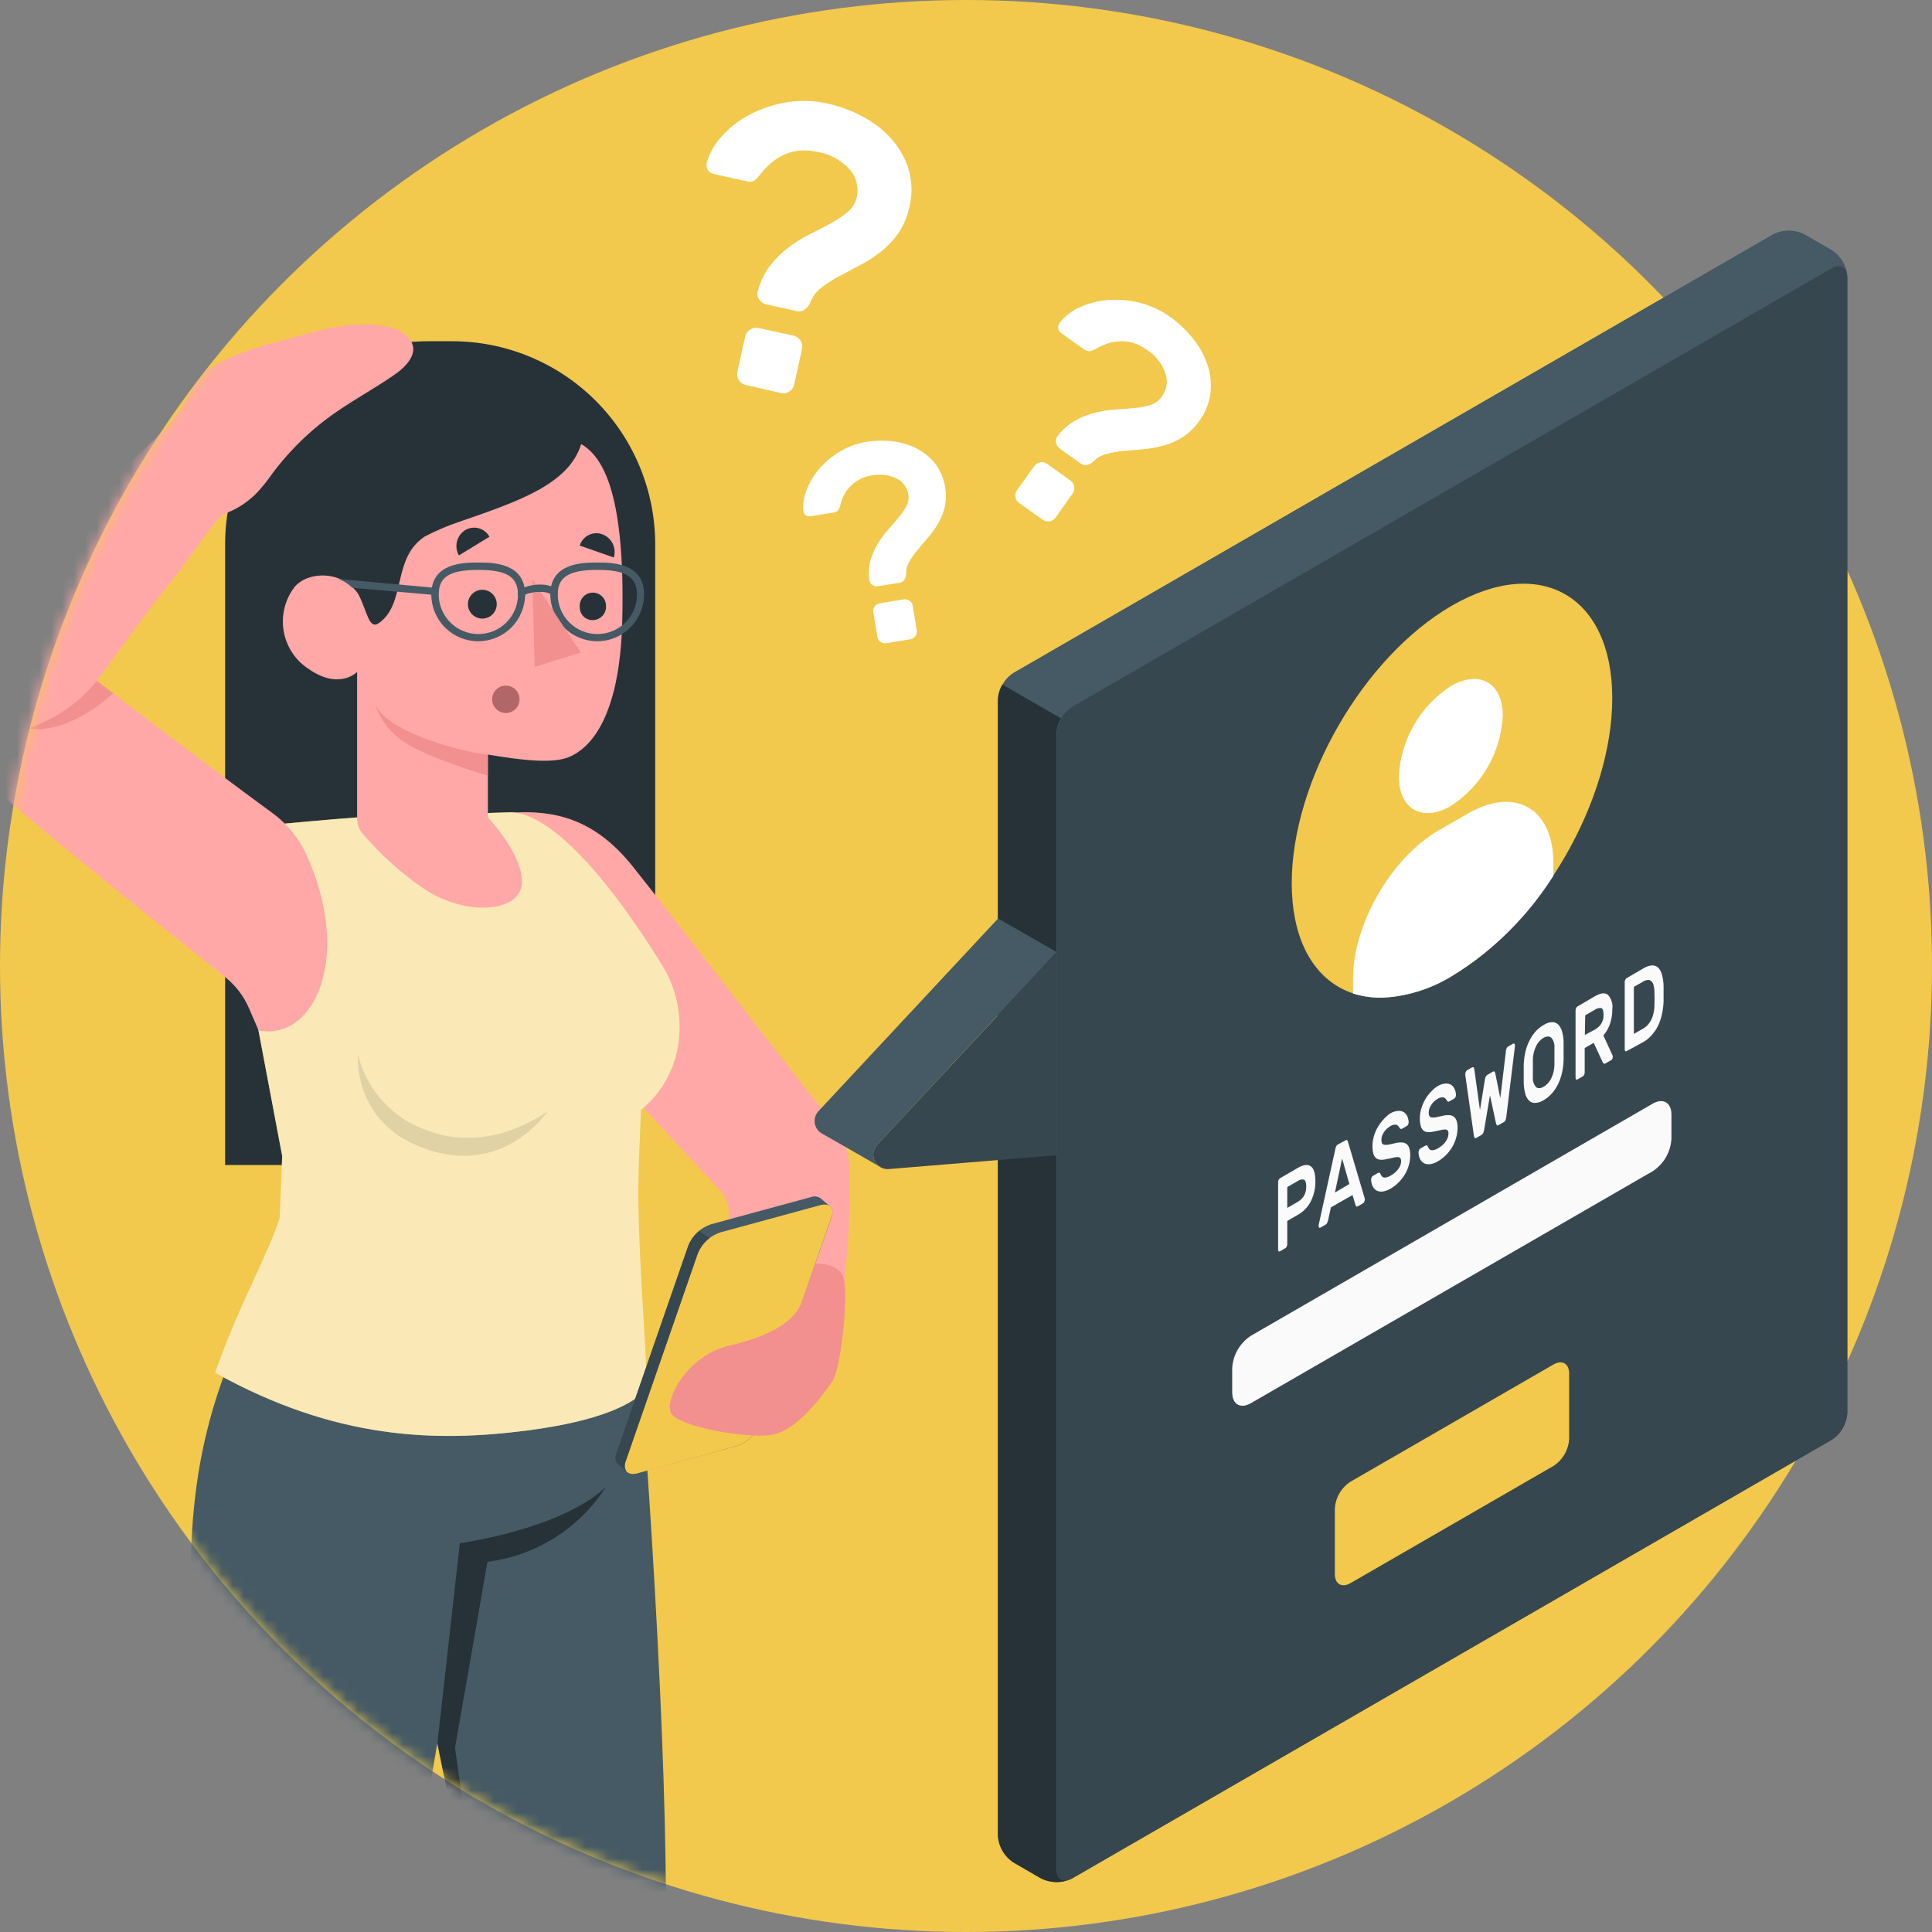 <svg width="170" height="170" viewBox="0 0 170 170" fill="none" xmlns="http://www.w3.org/2000/svg">
<rect x="0" y="0" width="170" height="170" fill="#808080" stroke="none"/>
<circle cx="85" cy="85" r="85" fill="#F2C94C"/>
<path d="M72.866 9.124C73.961 9.367 75.016 9.765 75.999 10.304C76.941 10.81 77.786 11.48 78.492 12.283C79.169 13.055 79.671 13.963 79.964 14.947C80.263 16 80.285 17.112 80.028 18.176C79.857 19.019 79.523 19.821 79.044 20.535C78.607 21.146 78.086 21.693 77.496 22.159C76.918 22.609 76.3 23.006 75.651 23.346L73.824 24.316C73.273 24.603 72.751 24.941 72.263 25.325C71.822 25.663 71.484 26.118 71.286 26.638C71.19 26.875 71.03 27.081 70.823 27.234C70.726 27.31 70.612 27.362 70.491 27.388C70.37 27.413 70.245 27.41 70.126 27.38L67.436 26.784C67.306 26.756 67.184 26.704 67.075 26.629C66.966 26.553 66.873 26.457 66.802 26.346C66.726 26.242 66.675 26.122 66.654 25.995C66.633 25.869 66.643 25.739 66.681 25.616C66.898 24.784 67.279 24.003 67.804 23.32C68.282 22.716 68.837 22.177 69.453 21.715C70.054 21.276 70.69 20.887 71.356 20.555C71.99 20.231 72.625 19.92 73.177 19.609C73.69 19.333 74.173 19.004 74.617 18.626C75.006 18.3 75.276 17.854 75.384 17.357C75.485 16.927 75.48 16.477 75.37 16.049C75.259 15.62 75.046 15.225 74.75 14.896C74.008 14.086 73.017 13.548 71.933 13.367C69.929 12.924 68.237 13.598 66.859 15.391C66.726 15.587 66.558 15.757 66.364 15.892C66.145 16.001 65.892 16.019 65.66 15.943L62.799 15.309C62.595 15.269 62.415 15.151 62.298 14.979C62.236 14.887 62.194 14.783 62.175 14.673C62.156 14.564 62.162 14.452 62.19 14.344C62.433 13.463 62.886 12.653 63.51 11.985C64.213 11.209 65.048 10.565 65.977 10.082C66.993 9.55 68.087 9.186 69.219 9.003C70.431 8.806 71.669 8.847 72.866 9.124ZM69.828 29.537C70.079 29.596 70.298 29.751 70.436 29.969C70.575 30.187 70.623 30.451 70.57 30.704L69.885 33.812C69.861 33.942 69.811 34.066 69.737 34.175C69.662 34.285 69.566 34.377 69.453 34.446C69.347 34.52 69.227 34.57 69.1 34.594C68.973 34.618 68.843 34.615 68.717 34.586L65.647 33.882C65.517 33.86 65.392 33.81 65.283 33.735C65.174 33.661 65.081 33.564 65.013 33.45C64.942 33.343 64.893 33.223 64.87 33.096C64.847 32.97 64.851 32.84 64.88 32.715L65.571 29.606C65.63 29.354 65.785 29.135 66.003 28.996C66.221 28.856 66.485 28.806 66.738 28.858L69.828 29.537Z" fill="white"/>
<path d="M76.253 38.88C77.017 38.758 77.794 38.743 78.562 38.836C79.296 38.923 80.008 39.138 80.668 39.47C81.296 39.796 81.85 40.25 82.292 40.802C82.69 41.343 82.97 41.961 83.114 42.616C83.258 43.272 83.264 43.95 83.129 44.608C83.008 45.114 82.814 45.599 82.552 46.048C82.3 46.485 82.007 46.897 81.677 47.279C81.353 47.659 81.042 48.021 80.757 48.37C80.478 48.695 80.229 49.045 80.015 49.416C79.814 49.742 79.712 50.119 79.723 50.501C79.718 50.68 79.667 50.854 79.577 51.008C79.531 51.08 79.471 51.14 79.4 51.186C79.329 51.232 79.249 51.262 79.165 51.275L77.262 51.579C77.173 51.596 77.082 51.594 76.993 51.574C76.905 51.554 76.822 51.517 76.748 51.465C76.673 51.418 76.61 51.354 76.565 51.278C76.52 51.202 76.493 51.116 76.488 51.028C76.408 50.437 76.451 49.837 76.615 49.264C76.764 48.757 76.977 48.271 77.249 47.818C77.516 47.383 77.822 46.973 78.163 46.593C78.499 46.213 78.797 45.858 79.089 45.515C79.349 45.209 79.575 44.875 79.761 44.519C79.926 44.213 79.986 43.861 79.932 43.517C79.885 43.214 79.765 42.928 79.582 42.681C79.4 42.435 79.161 42.237 78.886 42.102C78.204 41.773 77.432 41.679 76.691 41.836C76.02 41.934 75.396 42.237 74.904 42.704C74.412 43.171 74.077 43.778 73.944 44.443C73.907 44.603 73.843 44.755 73.754 44.894C73.641 45.014 73.487 45.089 73.323 45.103L71.318 45.426C71.177 45.453 71.031 45.424 70.912 45.344C70.851 45.302 70.8 45.247 70.761 45.184C70.723 45.12 70.699 45.05 70.69 44.976C70.63 44.346 70.729 43.712 70.976 43.13C71.227 42.453 71.596 41.826 72.067 41.278C72.583 40.678 73.191 40.164 73.868 39.755C74.599 39.312 75.409 39.015 76.253 38.88ZM79.526 52.74C79.614 52.726 79.703 52.73 79.789 52.751C79.875 52.771 79.956 52.809 80.028 52.861C80.102 52.91 80.166 52.974 80.214 53.05C80.262 53.125 80.294 53.21 80.307 53.298L80.662 55.474C80.689 55.651 80.646 55.831 80.542 55.976C80.437 56.121 80.28 56.218 80.104 56.248L77.979 56.597C77.802 56.624 77.622 56.581 77.478 56.476C77.404 56.427 77.342 56.362 77.295 56.286C77.248 56.211 77.217 56.127 77.205 56.039L76.85 53.863C76.833 53.776 76.836 53.686 76.857 53.6C76.877 53.513 76.916 53.432 76.97 53.362C77.02 53.288 77.085 53.226 77.16 53.179C77.235 53.132 77.32 53.101 77.408 53.089L79.526 52.74Z" fill="white"/>
<g opacity="0.2">
<path d="M76.253 38.88C77.017 38.758 77.794 38.743 78.562 38.836C79.296 38.923 80.008 39.138 80.668 39.47C81.296 39.796 81.85 40.25 82.292 40.802C82.69 41.343 82.97 41.961 83.114 42.616C83.258 43.272 83.264 43.95 83.129 44.608C83.008 45.114 82.814 45.599 82.552 46.048C82.3 46.485 82.007 46.897 81.677 47.279C81.353 47.659 81.042 48.021 80.757 48.37C80.478 48.695 80.229 49.045 80.015 49.416C79.814 49.742 79.712 50.119 79.723 50.501C79.718 50.68 79.667 50.854 79.577 51.008C79.531 51.08 79.471 51.14 79.4 51.186C79.329 51.232 79.249 51.262 79.165 51.275L77.262 51.579C77.173 51.596 77.082 51.594 76.993 51.574C76.905 51.554 76.822 51.517 76.748 51.465C76.673 51.418 76.61 51.354 76.565 51.278C76.52 51.202 76.493 51.116 76.488 51.028C76.408 50.437 76.451 49.837 76.615 49.264C76.764 48.757 76.977 48.271 77.249 47.818C77.516 47.383 77.822 46.973 78.163 46.593C78.499 46.213 78.797 45.858 79.089 45.515C79.349 45.209 79.575 44.875 79.761 44.519C79.926 44.213 79.986 43.861 79.932 43.517C79.885 43.214 79.765 42.928 79.582 42.681C79.4 42.435 79.161 42.237 78.886 42.102C78.204 41.773 77.432 41.679 76.691 41.836C76.02 41.934 75.396 42.237 74.904 42.704C74.412 43.171 74.077 43.778 73.944 44.443C73.907 44.603 73.843 44.755 73.754 44.894C73.641 45.014 73.487 45.089 73.323 45.103L71.318 45.426C71.177 45.453 71.031 45.424 70.912 45.344C70.851 45.302 70.8 45.247 70.761 45.184C70.723 45.12 70.699 45.05 70.69 44.976C70.63 44.346 70.729 43.712 70.976 43.13C71.227 42.453 71.596 41.826 72.067 41.278C72.583 40.678 73.191 40.164 73.868 39.755C74.599 39.312 75.409 39.015 76.253 38.88ZM79.526 52.74C79.614 52.726 79.703 52.73 79.789 52.751C79.875 52.771 79.956 52.809 80.028 52.861C80.102 52.91 80.166 52.974 80.214 53.05C80.262 53.125 80.294 53.21 80.307 53.298L80.662 55.474C80.689 55.651 80.646 55.831 80.542 55.976C80.437 56.121 80.28 56.218 80.104 56.248L77.979 56.597C77.802 56.624 77.622 56.581 77.478 56.476C77.404 56.427 77.342 56.362 77.295 56.286C77.248 56.211 77.217 56.127 77.205 56.039L76.85 53.863C76.833 53.776 76.836 53.686 76.857 53.6C76.877 53.513 76.916 53.432 76.97 53.362C77.02 53.288 77.085 53.226 77.16 53.179C77.235 53.132 77.32 53.101 77.408 53.089L79.526 52.74Z" fill="white"/>
</g>
<path d="M94.192 42.299C94.279 42.359 94.352 42.436 94.408 42.526C94.463 42.615 94.5 42.715 94.516 42.819C94.536 42.922 94.534 43.029 94.512 43.131C94.489 43.234 94.445 43.331 94.382 43.415L92.873 45.54C92.813 45.627 92.736 45.7 92.646 45.756C92.557 45.811 92.457 45.848 92.353 45.864C92.249 45.884 92.143 45.883 92.041 45.86C91.938 45.837 91.841 45.793 91.756 45.731L89.676 44.253C89.589 44.193 89.516 44.116 89.461 44.027C89.407 43.937 89.372 43.837 89.359 43.733C89.338 43.629 89.34 43.523 89.363 43.42C89.386 43.318 89.43 43.221 89.492 43.136L91.021 41.011C91.144 40.839 91.331 40.722 91.54 40.687C91.749 40.651 91.963 40.699 92.137 40.821L94.192 42.299ZM102.971 27.906C103.73 28.438 104.405 29.079 104.976 29.809C105.532 30.488 105.962 31.262 106.244 32.093C106.508 32.889 106.596 33.733 106.505 34.566C106.397 35.456 106.06 36.301 105.528 37.021C105.132 37.603 104.623 38.1 104.031 38.48C103.51 38.807 102.943 39.055 102.35 39.216C101.772 39.367 101.182 39.469 100.586 39.521L98.899 39.673C98.393 39.713 97.892 39.8 97.402 39.933C96.95 40.035 96.536 40.264 96.209 40.593C96.062 40.743 95.875 40.848 95.67 40.897C95.573 40.925 95.47 40.929 95.371 40.909C95.272 40.889 95.178 40.846 95.099 40.783L93.26 39.476C93.084 39.351 92.963 39.162 92.924 38.95C92.9 38.847 92.901 38.74 92.926 38.637C92.951 38.535 93.001 38.44 93.07 38.36C93.499 37.802 94.036 37.336 94.649 36.99C95.201 36.688 95.789 36.46 96.4 36.311C96.989 36.168 97.59 36.077 98.195 36.038C98.791 36 99.349 35.956 99.87 35.905C100.345 35.863 100.816 35.769 101.271 35.626C101.67 35.493 102.013 35.232 102.248 34.884C102.46 34.589 102.598 34.248 102.65 33.889C102.702 33.531 102.666 33.164 102.546 32.822C102.246 31.977 101.673 31.256 100.916 30.773C99.546 29.796 98.051 29.765 96.431 30.678C96.268 30.782 96.088 30.855 95.899 30.894C95.8 30.901 95.701 30.888 95.607 30.856C95.514 30.825 95.427 30.775 95.353 30.71L93.399 29.321C93.329 29.274 93.268 29.213 93.221 29.142C93.174 29.071 93.142 28.992 93.126 28.908C93.111 28.822 93.114 28.733 93.135 28.648C93.156 28.563 93.194 28.483 93.247 28.413C93.708 27.823 94.307 27.355 94.992 27.05C95.769 26.698 96.602 26.483 97.453 26.415C98.389 26.337 99.332 26.412 100.244 26.637C101.228 26.875 102.156 27.306 102.971 27.906Z" fill="white"/>
<g opacity="0.6">
<path d="M94.192 42.299C94.279 42.359 94.352 42.436 94.408 42.526C94.463 42.615 94.5 42.715 94.516 42.819C94.536 42.922 94.534 43.029 94.512 43.131C94.489 43.234 94.445 43.331 94.382 43.415L92.873 45.54C92.813 45.627 92.736 45.7 92.646 45.756C92.557 45.811 92.457 45.848 92.353 45.864C92.249 45.884 92.143 45.883 92.041 45.86C91.938 45.837 91.841 45.793 91.756 45.731L89.676 44.253C89.589 44.193 89.516 44.116 89.461 44.027C89.407 43.937 89.372 43.837 89.359 43.733C89.338 43.629 89.34 43.523 89.363 43.42C89.386 43.318 89.43 43.221 89.492 43.136L91.021 41.011C91.144 40.839 91.331 40.722 91.54 40.687C91.749 40.651 91.963 40.699 92.137 40.821L94.192 42.299ZM102.971 27.906C103.73 28.438 104.405 29.079 104.976 29.809C105.532 30.488 105.962 31.262 106.244 32.093C106.508 32.889 106.596 33.733 106.505 34.566C106.397 35.456 106.06 36.301 105.528 37.021C105.132 37.603 104.623 38.1 104.031 38.48C103.51 38.807 102.943 39.055 102.35 39.216C101.772 39.367 101.182 39.469 100.586 39.521L98.899 39.673C98.393 39.713 97.892 39.8 97.402 39.933C96.95 40.035 96.536 40.264 96.209 40.593C96.062 40.743 95.875 40.848 95.67 40.897C95.573 40.925 95.47 40.929 95.371 40.909C95.272 40.889 95.178 40.846 95.099 40.783L93.26 39.476C93.084 39.351 92.963 39.162 92.924 38.95C92.9 38.847 92.901 38.74 92.926 38.637C92.951 38.535 93.001 38.44 93.07 38.36C93.499 37.802 94.036 37.336 94.649 36.99C95.201 36.688 95.789 36.46 96.4 36.311C96.989 36.168 97.59 36.077 98.195 36.038C98.791 36 99.349 35.956 99.87 35.905C100.345 35.863 100.816 35.769 101.271 35.626C101.67 35.493 102.013 35.232 102.248 34.884C102.46 34.589 102.598 34.248 102.65 33.889C102.702 33.531 102.666 33.164 102.546 32.822C102.246 31.977 101.673 31.256 100.916 30.773C99.546 29.796 98.051 29.765 96.431 30.678C96.268 30.782 96.088 30.855 95.899 30.894C95.8 30.901 95.701 30.888 95.607 30.856C95.514 30.825 95.427 30.775 95.353 30.71L93.399 29.321C93.329 29.274 93.268 29.213 93.221 29.142C93.174 29.071 93.142 28.992 93.126 28.908C93.111 28.822 93.114 28.733 93.135 28.648C93.156 28.563 93.194 28.483 93.247 28.413C93.708 27.823 94.307 27.355 94.992 27.05C95.769 26.698 96.602 26.483 97.453 26.415C98.389 26.337 99.332 26.412 100.244 26.637C101.228 26.875 102.156 27.306 102.971 27.906Z" fill="white"/>
</g>
<mask id="mask0_53_994" style="mask-type:alpha" maskUnits="userSpaceOnUse" x="0" y="0" width="170" height="170">
<circle cx="85" cy="85" r="85" fill="#D9D9D9"/>
</mask>
<g mask="url(#mask0_53_994)">
<path d="M42.346 102.51H19.809V47.907C19.809 43.164 21.693 38.616 25.046 35.263C28.399 31.909 32.948 30.025 37.69 30.025H39.771C44.513 30.025 49.062 31.909 52.415 35.263C55.769 38.616 57.653 43.164 57.653 47.907V87.235C57.644 91.289 56.028 95.174 53.158 98.038C50.289 100.902 46.4 102.51 42.346 102.51Z" fill="#263238"/>
<path d="M21.337 117.068C16.339 128.035 16.339 136.523 17.17 150.522C17.906 163.367 19.13 174.69 19.13 174.69C18.94 176.967 15.774 181.414 15.362 191.487C14.982 200.901 15.996 212.87 15.996 212.87C15.996 212.87 23.107 216.81 28.366 212.832C28.366 212.832 33.441 188.607 34.925 176.821C36.194 166.539 38.477 153.402 38.477 153.402L43.279 176.752C42.242 180.065 41.491 183.46 41.033 186.901C40.361 193.834 44.243 207.447 44.243 207.447C44.243 207.447 51.589 209.635 56.073 205.658C56.073 205.658 57.748 183.526 58.376 175.179C59.213 163.995 57.45 133.725 56.073 117.696L21.337 117.068Z" fill="#455A64"/>
<path d="M38.49 153.383L40.462 135.787C40.462 135.787 49.305 134.607 53.314 130.839C52.166 132.634 50.638 134.155 48.837 135.293C47.035 136.431 45.006 137.158 42.892 137.424L40.037 153.796L43.279 176.752L38.49 153.383Z" fill="#263238"/>
<path d="M74.297 112.742C74.663 109.531 74.824 106.3 74.779 103.068C74.583 100.277 74.082 99.82 70.181 94.879C64.916 88.2 60.418 82.192 55.661 76.223C52.261 71.961 48.683 71.307 45.207 71.498C42.771 71.631 47.529 83.347 49.92 90.28L63.577 104.984C64 105.564 64.195 106.28 64.123 106.995L63.298 119.504L67.39 124.984C67.39 124.984 73.587 119.643 74.297 112.742Z" fill="#FFA8A7"/>
<path d="M32.038 71.878C29.393 72.062 24.585 72.513 24.585 72.513C21.813 74.06 21.109 75.335 20.595 79.014C20.373 80.588 21.654 84.768 22.752 90.711L24.832 101.73L24.604 107.198C23.526 110.534 21.084 114.676 18.927 120.785C29.52 126.697 38.401 126.919 46.457 125.86C52.597 125.067 55.851 123.582 56.936 122.111C56.708 116.078 56.301 112.348 56.175 106.043C56.13 103.398 56.289 100.721 56.397 97.676C60.513 94.289 60.564 88.656 58.3 84.99C53.079 76.534 47.998 71.212 44.636 71.485L32.038 71.878Z" fill="#F2C94C"/>
<path opacity="0.6" d="M32.038 71.878C29.393 72.062 24.585 72.513 24.585 72.513C21.813 74.06 21.109 75.335 20.595 79.014C20.373 80.588 21.654 84.768 22.752 90.711L24.832 101.73L24.604 107.198C23.526 110.534 21.084 114.676 18.927 120.785C29.52 126.697 38.401 126.919 46.457 125.86C52.597 125.067 55.851 123.582 56.936 122.111C56.708 116.078 56.301 112.348 56.175 106.043C56.13 103.398 56.289 100.721 56.397 97.676C60.513 94.289 60.564 88.656 58.3 84.99C53.079 76.534 47.998 71.212 44.636 71.485L32.038 71.878Z" fill="white"/>
<path opacity="0.1" d="M48.195 97.759C48.195 97.759 43.361 101.514 37.836 99.554C36.285 99.065 34.886 98.184 33.775 96.996C32.663 95.808 31.877 94.354 31.493 92.773C31.493 92.773 30.909 99.085 37.868 101.235C44.611 103.309 48.195 97.759 48.195 97.759Z" fill="black"/>
<path d="M54.754 54.555C54.545 63.714 51.582 65.972 50.085 66.607C48.588 67.241 45.721 66.861 42.93 66.397V71.929C42.93 71.929 46.152 75.303 45.911 77.822C45.67 80.34 40.837 80.626 37.234 78.158C35.246 76.792 33.448 75.169 31.886 73.331C31.587 72.976 31.422 72.526 31.423 72.062V59.122C31.423 59.122 29.895 60.739 27.192 58.887C26.609 58.515 26.11 58.026 25.726 57.45C25.343 56.875 25.083 56.226 24.963 55.544C24.844 54.863 24.868 54.164 25.033 53.493C25.199 52.821 25.502 52.191 25.924 51.643C27.104 50.254 30.098 50.159 31.531 52.277C32.343 53.857 32.451 55.449 33.358 54.815C35.769 53.077 34.474 49.106 37.386 47.203C38.342 46.704 39.334 46.28 40.355 45.934C45.55 44.139 50.054 42.629 51.138 39.077C53.181 40.244 55.008 43.752 54.754 54.555Z" fill="#FFA8A7"/>
<path d="M44.51 62.738C45.175 62.738 45.715 62.198 45.715 61.532C45.715 60.867 45.175 60.327 44.51 60.327C43.844 60.327 43.304 60.867 43.304 61.532C43.304 62.198 43.844 62.738 44.51 62.738Z" fill="#B16668"/>
<path d="M43.71 53.165C43.71 53.414 43.637 53.656 43.5 53.863C43.363 54.07 43.169 54.233 42.941 54.33C42.712 54.428 42.461 54.456 42.216 54.412C41.972 54.368 41.746 54.254 41.567 54.083C41.387 53.911 41.261 53.691 41.205 53.45C41.15 53.208 41.166 52.955 41.252 52.722C41.339 52.49 41.491 52.288 41.691 52.141C41.892 51.994 42.13 51.909 42.378 51.897C42.55 51.888 42.722 51.915 42.883 51.974C43.044 52.034 43.192 52.127 43.316 52.245C43.441 52.364 43.54 52.507 43.608 52.665C43.676 52.823 43.71 52.993 43.71 53.165Z" fill="#263238"/>
<path d="M53.32 53.292C53.333 53.448 53.315 53.604 53.267 53.752C53.219 53.9 53.142 54.037 53.041 54.155C52.939 54.273 52.815 54.37 52.676 54.44C52.536 54.51 52.385 54.551 52.229 54.561C52.072 54.576 51.914 54.557 51.766 54.505C51.617 54.454 51.48 54.372 51.366 54.264C51.251 54.156 51.161 54.025 51.101 53.879C51.041 53.733 51.013 53.577 51.018 53.419C51.001 53.263 51.017 53.105 51.064 52.955C51.111 52.805 51.188 52.666 51.29 52.547C51.393 52.428 51.518 52.331 51.66 52.261C51.801 52.193 51.955 52.153 52.112 52.146C52.269 52.139 52.426 52.163 52.573 52.219C52.72 52.274 52.854 52.359 52.967 52.468C53.081 52.577 53.17 52.708 53.231 52.853C53.291 52.998 53.322 53.154 53.32 53.312V53.292Z" fill="#263238"/>
<path d="M42.08 56.426C40.986 56.426 39.936 55.992 39.162 55.219C38.388 54.446 37.952 53.397 37.95 52.303C37.95 49.499 40.843 49.499 42.08 49.499C43.317 49.499 46.203 49.499 46.203 52.303C46.201 53.396 45.766 54.444 44.994 55.217C44.221 55.989 43.173 56.424 42.08 56.426ZM42.08 50.146C39.543 50.146 38.604 50.781 38.604 52.303C38.604 53.228 38.971 54.116 39.626 54.77C40.28 55.424 41.167 55.792 42.093 55.792C43.018 55.792 43.905 55.424 44.56 54.77C45.214 54.116 45.581 53.228 45.581 52.303C45.556 50.749 44.579 50.146 42.08 50.146Z" fill="#455A64"/>
<path d="M52.553 56.426C51.459 56.426 50.409 55.992 49.635 55.219C48.861 54.446 48.425 53.397 48.423 52.303C48.423 49.499 51.316 49.499 52.553 49.499C53.79 49.499 56.676 49.499 56.676 52.303C56.674 53.396 56.239 54.444 55.466 55.217C54.694 55.989 53.646 56.424 52.553 56.426ZM52.553 50.146C50.053 50.146 49.077 50.781 49.077 52.303C49.077 53.228 49.444 54.116 50.098 54.77C50.753 55.424 51.64 55.792 52.565 55.792C53.491 55.792 54.378 55.424 55.032 54.77C55.687 54.116 56.054 53.228 56.054 52.303C56.029 50.749 55.052 50.146 52.553 50.146Z" fill="#455A64"/>
<path d="M46.844 50.971L47.047 58.678L51.1 57.422L46.844 50.971Z" fill="#F28F8F"/>
<path d="M42.924 66.416C39.98 66.03 33.923 64.291 32.977 61.894C33.358 63.105 34.099 64.172 35.102 64.951C36.91 66.505 42.924 68.25 42.924 68.25V66.416Z" fill="#F28F8F"/>
<path d="M43.069 47.228L40.38 48.871C40.168 48.502 40.106 48.065 40.208 47.652C40.309 47.238 40.566 46.88 40.925 46.651C41.103 46.543 41.3 46.473 41.506 46.444C41.711 46.414 41.92 46.427 42.121 46.481C42.321 46.535 42.509 46.629 42.672 46.758C42.835 46.886 42.97 47.046 43.069 47.228Z" fill="#263238"/>
<path d="M54.012 49.055L51.018 48.008C51.075 47.81 51.173 47.626 51.305 47.466C51.437 47.307 51.6 47.177 51.784 47.083C51.969 46.989 52.17 46.934 52.376 46.921C52.583 46.907 52.789 46.937 52.984 47.006C53.386 47.151 53.716 47.444 53.907 47.825C54.099 48.207 54.136 48.647 54.012 49.055Z" fill="#263238"/>
<path d="M45.88 52.633C45.837 52.633 45.794 52.624 45.754 52.607C45.715 52.591 45.679 52.566 45.649 52.536C45.618 52.505 45.595 52.468 45.579 52.429C45.563 52.389 45.555 52.346 45.556 52.303C45.556 51.776 46.596 51.434 47.535 51.434C48.474 51.434 49.077 51.776 49.077 52.303C49.057 52.372 49.015 52.432 48.958 52.475C48.901 52.519 48.831 52.542 48.76 52.542C48.688 52.542 48.618 52.519 48.561 52.475C48.504 52.432 48.462 52.372 48.442 52.303C48.442 52.239 48.119 52.081 47.554 52.081C47.1 52.071 46.648 52.149 46.222 52.309C46.222 52.353 46.213 52.397 46.196 52.438C46.178 52.478 46.153 52.515 46.121 52.545C46.089 52.575 46.051 52.599 46.009 52.614C45.968 52.629 45.924 52.635 45.88 52.633Z" fill="#455A64"/>
<path d="M38.287 52.353H38.249L30.998 51.719C30.659 51.383 30.256 51.12 29.812 50.945L38.325 51.732C38.41 51.743 38.488 51.787 38.541 51.855C38.594 51.922 38.619 52.008 38.61 52.093C38.595 52.168 38.555 52.235 38.496 52.282C38.437 52.33 38.362 52.355 38.287 52.353Z" fill="#455A64"/>
<path d="M8.518 59.915C10.89 56.743 12.508 54.352 14.671 51.669C15.901 50.127 16.688 49.023 17.842 47.444C18.654 46.353 19.111 45.433 20.037 45.097C21.038 44.687 21.939 44.068 22.682 43.283C23.139 42.778 23.563 42.244 23.951 41.684C25.311 39.854 26.925 38.229 28.747 36.857C30.649 35.423 32.775 34.32 34.735 32.956C35.902 32.138 37.151 30.78 35.73 29.511C35.295 29.144 34.773 28.893 34.214 28.782C30.757 28.034 27.751 29.22 24.37 30.082C22.901 30.449 21.465 30.935 20.075 31.535C19.392 31.805 18.751 32.173 18.172 32.626C17.363 33.442 16.7 34.39 16.212 35.43C14.734 38.069 11.562 40.428 9.342 42.515C6.748 44.957 4.426 47.197 1.464 49.886C-1.2 52.316 -3.807 54.548 -6.249 57.2C-8.273 59.388 -7.518 61.101 -7.252 61.697C-5.602 65.085 -3.756 66.302 -1.543 68.402C2.263 72.037 15.426 82.497 19.783 85.954C20.72 86.689 21.455 87.649 21.921 88.745L22.758 90.68C27.732 91.593 31.049 84.127 26.932 75.139C26.251 73.685 25.209 72.43 23.907 71.491C18.705 67.704 8.518 59.915 8.518 59.915Z" fill="#FFA8A7"/>
<path d="M8.518 59.915C6.935 61.862 4.825 63.313 2.441 64.095C2.441 64.095 5.612 64.907 9.958 61.006L8.518 59.915Z" fill="#F28F8F"/>
<path d="M73.004 106.125L72.192 105.428C72.07 105.348 71.932 105.298 71.787 105.281C71.643 105.264 71.497 105.282 71.361 105.333L62.55 107.73C62.106 107.878 61.699 108.12 61.358 108.44C61.016 108.76 60.748 109.15 60.571 109.583L54.227 127.87C54.151 128.019 54.121 128.188 54.141 128.354C54.162 128.52 54.231 128.677 54.342 128.803L55.179 129.526C55.301 129.61 55.441 129.663 55.588 129.681C55.735 129.698 55.884 129.68 56.023 129.627L64.846 127.23C65.29 127.082 65.696 126.84 66.038 126.52C66.38 126.2 66.648 125.81 66.825 125.377C68.094 121.781 71.9 110.686 73.168 107.09C73.321 106.639 73.245 106.297 73.004 106.125Z" fill="#455A64"/>
<path d="M55.058 128.574L61.402 110.287C61.578 109.854 61.846 109.465 62.188 109.146C62.53 108.827 62.937 108.587 63.381 108.441L72.185 106.043C73.003 105.821 73.454 106.29 73.162 107.09C71.893 110.686 68.087 121.781 66.819 125.377C66.642 125.81 66.373 126.2 66.032 126.52C65.69 126.84 65.283 127.082 64.84 127.23L56.035 129.653C55.223 129.843 54.785 129.374 55.058 128.574Z" fill="#F2C94C"/>
<path d="M62.423 108.948C61.965 109.295 61.61 109.76 61.395 110.293L55.052 128.575C54.979 128.72 54.949 128.882 54.965 129.044C54.98 129.206 55.041 129.359 55.141 129.488L54.354 128.816C54.242 128.691 54.17 128.535 54.148 128.368C54.127 128.202 54.156 128.032 54.234 127.883L60.577 109.595C60.778 109.098 61.103 108.661 61.522 108.327L62.423 108.948Z" fill="#37474F"/>
<path d="M70.587 114.461C69.952 116.319 67.751 117.563 64.11 118.425C60.469 119.288 58.458 123.151 59.036 124.325C59.613 125.498 65.499 126.595 67.853 126.259C70.206 125.923 72.566 122.523 73.283 121.47C73.999 120.417 74.824 113.072 74.069 112.063C73.314 111.054 71.722 111.213 71.722 111.213L70.587 114.461Z" fill="#F28F8F"/>
</g>
<path d="M91.607 165.273L89.203 163.883C88.802 163.623 88.469 163.272 88.229 162.859C87.99 162.446 87.852 161.982 87.826 161.505V61.585C87.852 61.109 87.99 60.646 88.228 60.233C88.466 59.819 88.798 59.468 89.196 59.206L156.023 20.627C156.448 20.411 156.919 20.299 157.396 20.299C157.873 20.299 158.344 20.411 158.769 20.627L161.174 22.016C161.574 22.276 161.908 22.627 162.147 23.04C162.386 23.454 162.524 23.918 162.55 24.395V124.314C162.524 124.79 162.386 125.253 162.148 125.667C161.91 126.08 161.579 126.431 161.18 126.693L94.353 165.279C93.928 165.495 93.457 165.607 92.979 165.606C92.502 165.605 92.031 165.491 91.607 165.273Z" fill="#455A64"/>
<path d="M162.55 24.172C162.455 23.462 161.878 23.202 161.186 23.602L94.353 62.188C93.949 62.441 93.615 62.793 93.383 63.209L88.226 60.234C88.456 59.815 88.79 59.461 89.196 59.206L156.023 20.627C156.448 20.411 156.919 20.299 157.396 20.299C157.873 20.299 158.344 20.411 158.769 20.627L161.173 22.016C161.545 22.255 161.86 22.571 162.098 22.944C162.335 23.316 162.49 23.735 162.55 24.172Z" fill="#455A64"/>
<path d="M94.119 165.387C93.713 165.551 93.276 165.627 92.838 165.608C92.401 165.589 91.972 165.477 91.581 165.279L89.171 163.883C88.772 163.622 88.441 163.27 88.203 162.857C87.965 162.444 87.827 161.981 87.801 161.505V61.585C87.817 61.108 87.955 60.643 88.2 60.234L93.358 63.209C93.107 63.619 92.967 64.087 92.951 64.567V164.486C92.977 165.273 93.472 165.634 94.119 165.387Z" fill="#263238"/>
<path d="M92.977 64.579V164.486C92.977 165.361 93.611 165.717 94.353 165.279L161.18 126.693C161.578 126.431 161.91 126.08 162.148 125.666C162.386 125.253 162.524 124.79 162.55 124.314V24.395C162.55 23.519 161.916 23.164 161.18 23.602L94.353 62.188C93.951 62.449 93.617 62.802 93.377 63.218C93.138 63.634 93.001 64.1 92.977 64.579Z" fill="#37474F"/>
<path d="M77.372 102.639C76.51 102.125 72.507 99.848 72.298 99.727C72.135 99.63 71.995 99.497 71.89 99.339C71.785 99.181 71.717 99.001 71.691 98.813C71.665 98.625 71.681 98.433 71.739 98.252C71.797 98.071 71.895 97.906 72.025 97.767L87.826 80.818L92.977 83.774L77.182 100.736C77.058 100.868 76.964 101.025 76.905 101.197C76.847 101.368 76.826 101.55 76.844 101.731C76.862 101.911 76.919 102.085 77.01 102.242C77.101 102.399 77.225 102.534 77.372 102.639Z" fill="#455A64"/>
<path d="M92.977 83.793L77.182 100.736C77.007 100.923 76.892 101.159 76.854 101.413C76.815 101.667 76.855 101.926 76.966 102.157C77.079 102.388 77.258 102.579 77.481 102.706C77.704 102.833 77.96 102.889 78.216 102.867L92.977 101.649V83.793Z" fill="#37474F"/>
<path d="M127.763 53.288C135.553 48.791 141.865 52.438 141.865 61.433C141.865 70.428 135.553 81.357 127.763 85.855C119.974 90.352 113.662 86.705 113.662 77.716C113.662 68.728 119.974 57.786 127.763 53.288Z" fill="#F2C94C"/>
<path d="M127.662 60.367C130.199 58.908 132.236 60.088 132.236 63.006C132.149 64.592 131.69 66.136 130.895 67.511C130.101 68.887 128.993 70.055 127.662 70.922C125.125 72.382 123.082 71.202 123.082 68.284C123.169 66.697 123.629 65.153 124.425 63.778C125.221 62.402 126.33 61.234 127.662 60.367Z" fill="white"/>
<path d="M136.682 75.921C136.682 71.132 133.314 69.184 129.165 71.582L126.571 73.079C122.422 75.477 119.054 81.325 119.054 86.102V87.415C119.837 87.665 120.655 87.792 121.477 87.789C123.703 87.714 125.87 87.058 127.764 85.886C131.369 83.665 134.42 80.649 136.682 77.069V75.921Z" fill="white"/>
<path d="M118.832 130.378L136.695 120.064C137.456 119.626 138.071 119.981 138.071 120.857V126.61C138.045 127.087 137.907 127.551 137.668 127.964C137.429 128.378 137.095 128.729 136.695 128.989L118.832 139.303C118.071 139.741 117.456 139.386 117.456 138.51V132.757C117.481 132.28 117.62 131.816 117.859 131.403C118.098 130.989 118.431 130.638 118.832 130.378Z" fill="#F2C94C"/>
<path d="M110.085 117.527L145.423 97.114C146.33 96.587 147.072 97.012 147.072 98.065V100.203C147.041 100.775 146.876 101.332 146.589 101.828C146.303 102.324 145.903 102.745 145.423 103.058L110.066 123.47C109.159 123.997 108.423 123.572 108.423 122.519V120.4C108.452 119.824 108.617 119.262 108.906 118.763C109.195 118.263 109.599 117.839 110.085 117.527Z" fill="#FAFAFA"/>
<path d="M114.22 102.753C114.702 102.474 115.077 102.429 115.343 102.626C115.61 102.823 115.743 103.26 115.743 103.933C115.756 104.547 115.619 105.154 115.343 105.703C115.094 106.198 114.703 106.609 114.22 106.882L113.269 107.434V109.483C113.267 109.554 113.25 109.623 113.218 109.686C113.196 109.744 113.156 109.792 113.104 109.826L112.622 110.105C112.605 110.117 112.585 110.124 112.565 110.124C112.544 110.124 112.524 110.117 112.508 110.105C112.473 110.062 112.458 110.007 112.463 109.953V104.022C112.463 103.952 112.478 103.882 112.508 103.819C112.532 103.762 112.571 103.714 112.622 103.679L114.22 102.753ZM113.269 106.286L114.189 105.753C114.411 105.628 114.598 105.449 114.734 105.233C114.878 104.978 114.949 104.688 114.937 104.396C114.937 104.053 114.867 103.857 114.734 103.8C114.64 103.777 114.542 103.776 114.447 103.797C114.353 103.817 114.264 103.86 114.189 103.92L113.269 104.453V106.286Z" fill="#FAFAFA"/>
<path d="M118.401 100.336C118.464 100.298 118.515 100.298 118.547 100.336C118.587 100.393 118.615 100.458 118.629 100.527L120.094 105.487C120.094 105.487 120.094 105.525 120.094 105.544C120.093 105.615 120.076 105.684 120.044 105.747C120.021 105.805 119.981 105.853 119.929 105.887L119.498 106.134C119.422 106.179 119.365 106.185 119.333 106.134C119.302 106.102 119.281 106.063 119.27 106.02L119.01 105.151L117.107 106.242L116.853 107.409C116.835 107.472 116.812 107.534 116.783 107.593C116.752 107.67 116.693 107.734 116.618 107.771L116.187 108.018C116.171 108.031 116.151 108.039 116.13 108.039C116.109 108.039 116.089 108.031 116.073 108.018C116.04 107.977 116.024 107.925 116.028 107.872C116.025 107.849 116.025 107.826 116.028 107.802L117.487 101.155C117.505 101.057 117.533 100.961 117.57 100.869C117.601 100.802 117.652 100.747 117.716 100.711L118.401 100.336ZM118.731 104.18L118.096 101.941L117.462 104.935L118.731 104.18Z" fill="#FAFAFA"/>
<path d="M122.315 97.983C122.527 97.849 122.768 97.769 123.019 97.748C123.196 97.732 123.373 97.772 123.526 97.862C123.665 97.953 123.774 98.083 123.837 98.237C123.906 98.393 123.945 98.561 123.951 98.731C123.955 98.802 123.94 98.872 123.907 98.934C123.884 98.992 123.844 99.041 123.793 99.074L123.374 99.315C123.304 99.353 123.253 99.359 123.222 99.315C123.182 99.289 123.15 99.254 123.126 99.214C123.101 99.156 123.064 99.105 123.019 99.063C122.973 99.02 122.919 98.987 122.86 98.966C122.667 98.939 122.471 98.989 122.315 99.106C122.212 99.172 122.114 99.246 122.023 99.328C121.929 99.414 121.845 99.512 121.775 99.62C121.708 99.723 121.653 99.834 121.61 99.949C121.573 100.06 121.554 100.175 121.553 100.292C121.546 100.399 121.565 100.506 121.61 100.603C121.63 100.637 121.657 100.666 121.691 100.687C121.724 100.708 121.762 100.72 121.801 100.723C121.918 100.744 122.038 100.744 122.156 100.723L122.708 100.603C122.913 100.542 123.128 100.516 123.342 100.527C123.495 100.526 123.644 100.575 123.767 100.666C123.883 100.764 123.967 100.894 124.008 101.04C124.07 101.246 124.098 101.46 124.091 101.675C124.09 101.958 124.05 102.24 123.97 102.512C123.893 102.792 123.78 103.06 123.634 103.311C123.48 103.569 123.297 103.807 123.088 104.022C122.875 104.243 122.632 104.433 122.365 104.586C122.17 104.705 121.955 104.789 121.731 104.834C121.548 104.869 121.36 104.853 121.185 104.789C121.027 104.716 120.896 104.593 120.811 104.44C120.708 104.245 120.651 104.028 120.646 103.806C120.646 103.734 120.661 103.662 120.691 103.597C120.719 103.543 120.76 103.497 120.811 103.464L121.23 103.223C121.293 103.184 121.344 103.172 121.382 103.191C121.42 103.21 121.446 103.242 121.471 103.299C121.497 103.364 121.531 103.426 121.572 103.483C121.612 103.538 121.667 103.58 121.731 103.603C121.814 103.622 121.901 103.622 121.985 103.603C122.119 103.571 122.248 103.518 122.365 103.445C122.488 103.374 122.605 103.294 122.714 103.204C122.927 103.035 123.097 102.817 123.209 102.569C123.26 102.442 123.286 102.306 123.285 102.17C123.291 102.12 123.287 102.069 123.273 102.022C123.258 101.974 123.235 101.929 123.203 101.89C123.168 101.86 123.128 101.838 123.084 101.825C123.04 101.811 122.994 101.808 122.949 101.814C122.805 101.82 122.662 101.844 122.524 101.884C122.359 101.922 122.169 101.967 121.947 102.005C121.777 102.047 121.601 102.06 121.426 102.043C121.289 102.034 121.159 101.978 121.059 101.884C120.949 101.777 120.872 101.64 120.837 101.491C120.786 101.27 120.762 101.045 120.767 100.818C120.766 100.539 120.807 100.261 120.887 99.994C120.963 99.719 121.074 99.454 121.217 99.207C121.354 98.962 121.52 98.734 121.712 98.528C121.886 98.319 122.089 98.135 122.315 97.983Z" fill="#FAFAFA"/>
<path d="M126.482 95.585C126.693 95.447 126.935 95.364 127.186 95.344C127.363 95.329 127.54 95.369 127.694 95.458C127.829 95.551 127.935 95.681 127.998 95.833C128.067 95.989 128.106 96.157 128.112 96.327C128.12 96.398 128.104 96.469 128.068 96.53C128.046 96.588 128.006 96.637 127.954 96.67L127.535 96.911C127.472 96.949 127.421 96.962 127.383 96.911C127.342 96.885 127.311 96.848 127.294 96.803C127.236 96.692 127.139 96.606 127.021 96.562C126.927 96.548 126.83 96.553 126.738 96.577C126.645 96.601 126.558 96.644 126.482 96.702C126.376 96.766 126.276 96.841 126.184 96.924C126.092 97.01 126.011 97.109 125.943 97.215C125.873 97.317 125.818 97.428 125.778 97.545C125.739 97.655 125.717 97.771 125.715 97.888C125.707 97.995 125.727 98.102 125.772 98.199C125.791 98.233 125.819 98.261 125.852 98.282C125.885 98.303 125.923 98.316 125.962 98.319C126.08 98.34 126.2 98.34 126.317 98.319L126.869 98.199C127.075 98.141 127.289 98.115 127.503 98.123C127.657 98.121 127.806 98.17 127.928 98.262C128.044 98.361 128.13 98.491 128.176 98.636C128.232 98.843 128.257 99.057 128.252 99.271C128.251 99.554 128.211 99.836 128.131 100.108C128.054 100.388 127.941 100.656 127.795 100.907C127.642 101.167 127.459 101.408 127.25 101.624C127.035 101.84 126.795 102.027 126.533 102.182C126.337 102.301 126.123 102.384 125.899 102.43C125.718 102.464 125.532 102.449 125.359 102.385C125.198 102.314 125.064 102.191 124.979 102.036C124.875 101.841 124.82 101.623 124.82 101.402C124.813 101.331 124.828 101.26 124.865 101.199C124.887 101.142 124.927 101.093 124.979 101.059L125.397 100.818C125.461 100.78 125.518 100.768 125.55 100.787C125.572 100.797 125.591 100.812 125.607 100.83C125.622 100.849 125.633 100.871 125.638 100.895C125.667 100.959 125.701 101.02 125.74 101.078C125.782 101.134 125.839 101.176 125.905 101.199C125.988 101.218 126.075 101.218 126.159 101.199C126.293 101.167 126.422 101.114 126.539 101.04C126.659 100.969 126.774 100.888 126.882 100.799C126.993 100.712 127.091 100.61 127.174 100.495C127.256 100.385 127.324 100.266 127.377 100.14C127.427 100.013 127.453 99.877 127.453 99.74C127.459 99.69 127.454 99.64 127.44 99.592C127.426 99.544 127.402 99.499 127.37 99.461C127.336 99.431 127.295 99.408 127.252 99.395C127.208 99.382 127.162 99.379 127.116 99.385C126.975 99.394 126.835 99.417 126.698 99.455C126.533 99.493 126.336 99.537 126.121 99.575C125.949 99.618 125.77 99.63 125.594 99.613C125.456 99.606 125.326 99.55 125.226 99.455C125.118 99.347 125.044 99.21 125.01 99.061C124.954 98.844 124.929 98.62 124.934 98.395C124.937 98.114 124.977 97.835 125.055 97.564C125.133 97.29 125.244 97.026 125.385 96.778C125.522 96.531 125.69 96.303 125.886 96.099C126.057 95.898 126.258 95.724 126.482 95.585Z" fill="#FAFAFA"/>
<path d="M131.106 96.378L130.592 99.417C130.577 99.508 130.552 99.597 130.516 99.683C130.492 99.751 130.445 99.809 130.383 99.848L129.901 100.127C129.838 100.165 129.793 100.165 129.762 100.127C129.719 100.075 129.694 100.01 129.692 99.943L128.931 94.583C128.931 94.583 128.931 94.532 128.931 94.513C128.932 94.443 128.95 94.373 128.981 94.31C129.005 94.254 129.045 94.206 129.095 94.171L129.533 93.917C129.57 93.902 129.611 93.902 129.647 93.917C129.685 93.917 129.711 93.968 129.723 94.069L130.225 97.678L130.662 94.97C130.674 94.902 130.693 94.837 130.719 94.773C130.745 94.693 130.799 94.625 130.872 94.583L131.36 94.298C131.43 94.26 131.481 94.266 131.512 94.298C131.54 94.338 131.559 94.383 131.569 94.431L132.013 96.632L132.514 92.445C132.521 92.363 132.544 92.283 132.584 92.211C132.614 92.163 132.653 92.122 132.698 92.09L133.136 91.836C133.153 91.824 133.173 91.817 133.193 91.817C133.214 91.817 133.234 91.824 133.25 91.836C133.268 91.857 133.282 91.881 133.291 91.907C133.3 91.934 133.303 91.961 133.301 91.989C133.304 92.014 133.304 92.039 133.301 92.065L132.54 98.3C132.527 98.391 132.504 98.481 132.47 98.567C132.441 98.634 132.393 98.692 132.331 98.731L131.842 99.011C131.785 99.042 131.741 99.042 131.709 99.011C131.677 98.952 131.651 98.891 131.633 98.827L131.106 96.378Z" fill="#FAFAFA"/>
<path d="M134.075 93.689C134.089 93.337 134.131 92.987 134.202 92.642C134.274 92.305 134.385 91.977 134.532 91.665C134.671 91.362 134.851 91.078 135.065 90.822C135.281 90.567 135.541 90.352 135.832 90.187C136.056 90.036 136.317 89.95 136.587 89.94C136.788 89.942 136.981 90.022 137.126 90.162C137.28 90.335 137.391 90.541 137.45 90.764C137.531 91.056 137.576 91.356 137.583 91.659C137.583 91.773 137.583 91.9 137.583 92.039C137.583 92.179 137.583 92.325 137.583 92.477C137.583 92.629 137.583 92.775 137.583 92.915C137.583 93.054 137.583 93.188 137.583 93.308C137.569 93.658 137.527 94.006 137.456 94.348C137.383 94.684 137.274 95.012 137.132 95.325C136.988 95.628 136.807 95.911 136.593 96.169C136.376 96.421 136.119 96.635 135.832 96.803C135.603 96.954 135.338 97.039 135.065 97.051C134.966 97.053 134.868 97.035 134.776 96.998C134.684 96.96 134.601 96.905 134.532 96.835C134.366 96.657 134.252 96.438 134.202 96.201C134.126 95.908 134.084 95.608 134.075 95.306C134.075 95.192 134.075 95.065 134.075 94.926C134.075 94.786 134.075 94.64 134.075 94.488C134.075 94.336 134.075 94.196 134.075 94.05C134.075 93.904 134.069 93.803 134.075 93.689ZM136.777 92.173C136.791 92.017 136.774 91.861 136.726 91.713C136.678 91.564 136.6 91.427 136.498 91.31C136.333 91.164 136.105 91.17 135.832 91.31C135.536 91.484 135.301 91.746 135.16 92.058C134.98 92.428 134.884 92.834 134.881 93.245C134.881 93.479 134.881 93.739 134.881 94.025C134.881 94.31 134.881 94.564 134.881 94.792C134.866 94.948 134.884 95.104 134.932 95.252C134.98 95.401 135.057 95.538 135.16 95.655C135.325 95.795 135.553 95.782 135.832 95.623C136.123 95.448 136.355 95.19 136.498 94.881C136.678 94.514 136.773 94.111 136.777 93.701C136.777 93.46 136.777 93.2 136.777 92.915C136.777 92.629 136.784 92.401 136.777 92.173Z" fill="#FAFAFA"/>
<path d="M140.348 87.656C140.849 87.371 141.224 87.326 141.484 87.536C141.638 87.705 141.753 87.907 141.819 88.127C141.886 88.346 141.904 88.577 141.871 88.804C141.876 89.235 141.809 89.664 141.674 90.073C141.545 90.454 141.345 90.807 141.084 91.113L141.909 92.908C141.911 92.938 141.911 92.968 141.909 92.997C141.909 93.054 141.896 93.111 141.871 93.162C141.853 93.208 141.822 93.248 141.782 93.276L141.274 93.568C141.192 93.612 141.135 93.619 141.097 93.568C141.063 93.535 141.035 93.496 141.014 93.454L140.234 91.76L139.441 92.217V94.361C139.442 94.431 139.427 94.501 139.397 94.564C139.371 94.619 139.332 94.667 139.283 94.704L138.801 94.983C138.785 94.996 138.764 95.003 138.744 95.003C138.723 95.003 138.702 94.996 138.686 94.983C138.668 94.963 138.654 94.94 138.646 94.915C138.637 94.89 138.633 94.863 138.636 94.837V88.906C138.638 88.835 138.655 88.766 138.686 88.703C138.709 88.645 138.749 88.597 138.801 88.563L140.348 87.656ZM139.454 91.069L140.348 90.587C140.567 90.465 140.754 90.293 140.894 90.086C141.041 89.841 141.111 89.558 141.097 89.274C141.097 88.931 141.027 88.741 140.894 88.703C140.701 88.677 140.505 88.727 140.348 88.842L139.486 89.337L139.454 91.069Z" fill="#FAFAFA"/>
<path d="M144.598 85.214C144.829 85.064 145.092 84.972 145.366 84.947C145.564 84.94 145.758 85.011 145.905 85.144C146.073 85.321 146.189 85.54 146.241 85.778C146.327 86.093 146.373 86.417 146.381 86.743C146.381 87.187 146.381 87.643 146.381 88.106C146.368 88.484 146.321 88.86 146.241 89.229C146.169 89.572 146.058 89.906 145.911 90.225C145.77 90.518 145.591 90.791 145.379 91.037C145.167 91.289 144.914 91.504 144.63 91.671L143.127 92.49C143.111 92.503 143.091 92.51 143.07 92.51C143.049 92.51 143.029 92.503 143.013 92.49C142.994 92.47 142.98 92.447 142.971 92.422C142.962 92.397 142.959 92.37 142.962 92.344V86.413C142.964 86.342 142.981 86.273 143.013 86.21C143.035 86.152 143.075 86.103 143.127 86.07L144.598 85.214ZM145.575 87.187C145.572 87.015 145.547 86.844 145.499 86.679C145.47 86.554 145.406 86.44 145.315 86.349C145.275 86.309 145.228 86.278 145.175 86.257C145.123 86.237 145.067 86.227 145.011 86.229C144.852 86.239 144.699 86.292 144.567 86.381L143.767 86.838V90.974L144.598 90.498C144.759 90.404 144.903 90.284 145.023 90.143C145.142 90.003 145.242 89.85 145.322 89.686C145.401 89.511 145.46 89.328 145.499 89.14C145.543 88.944 145.569 88.745 145.575 88.544C145.594 88.081 145.594 87.631 145.575 87.187Z" fill="#FAFAFA"/>
</svg>
